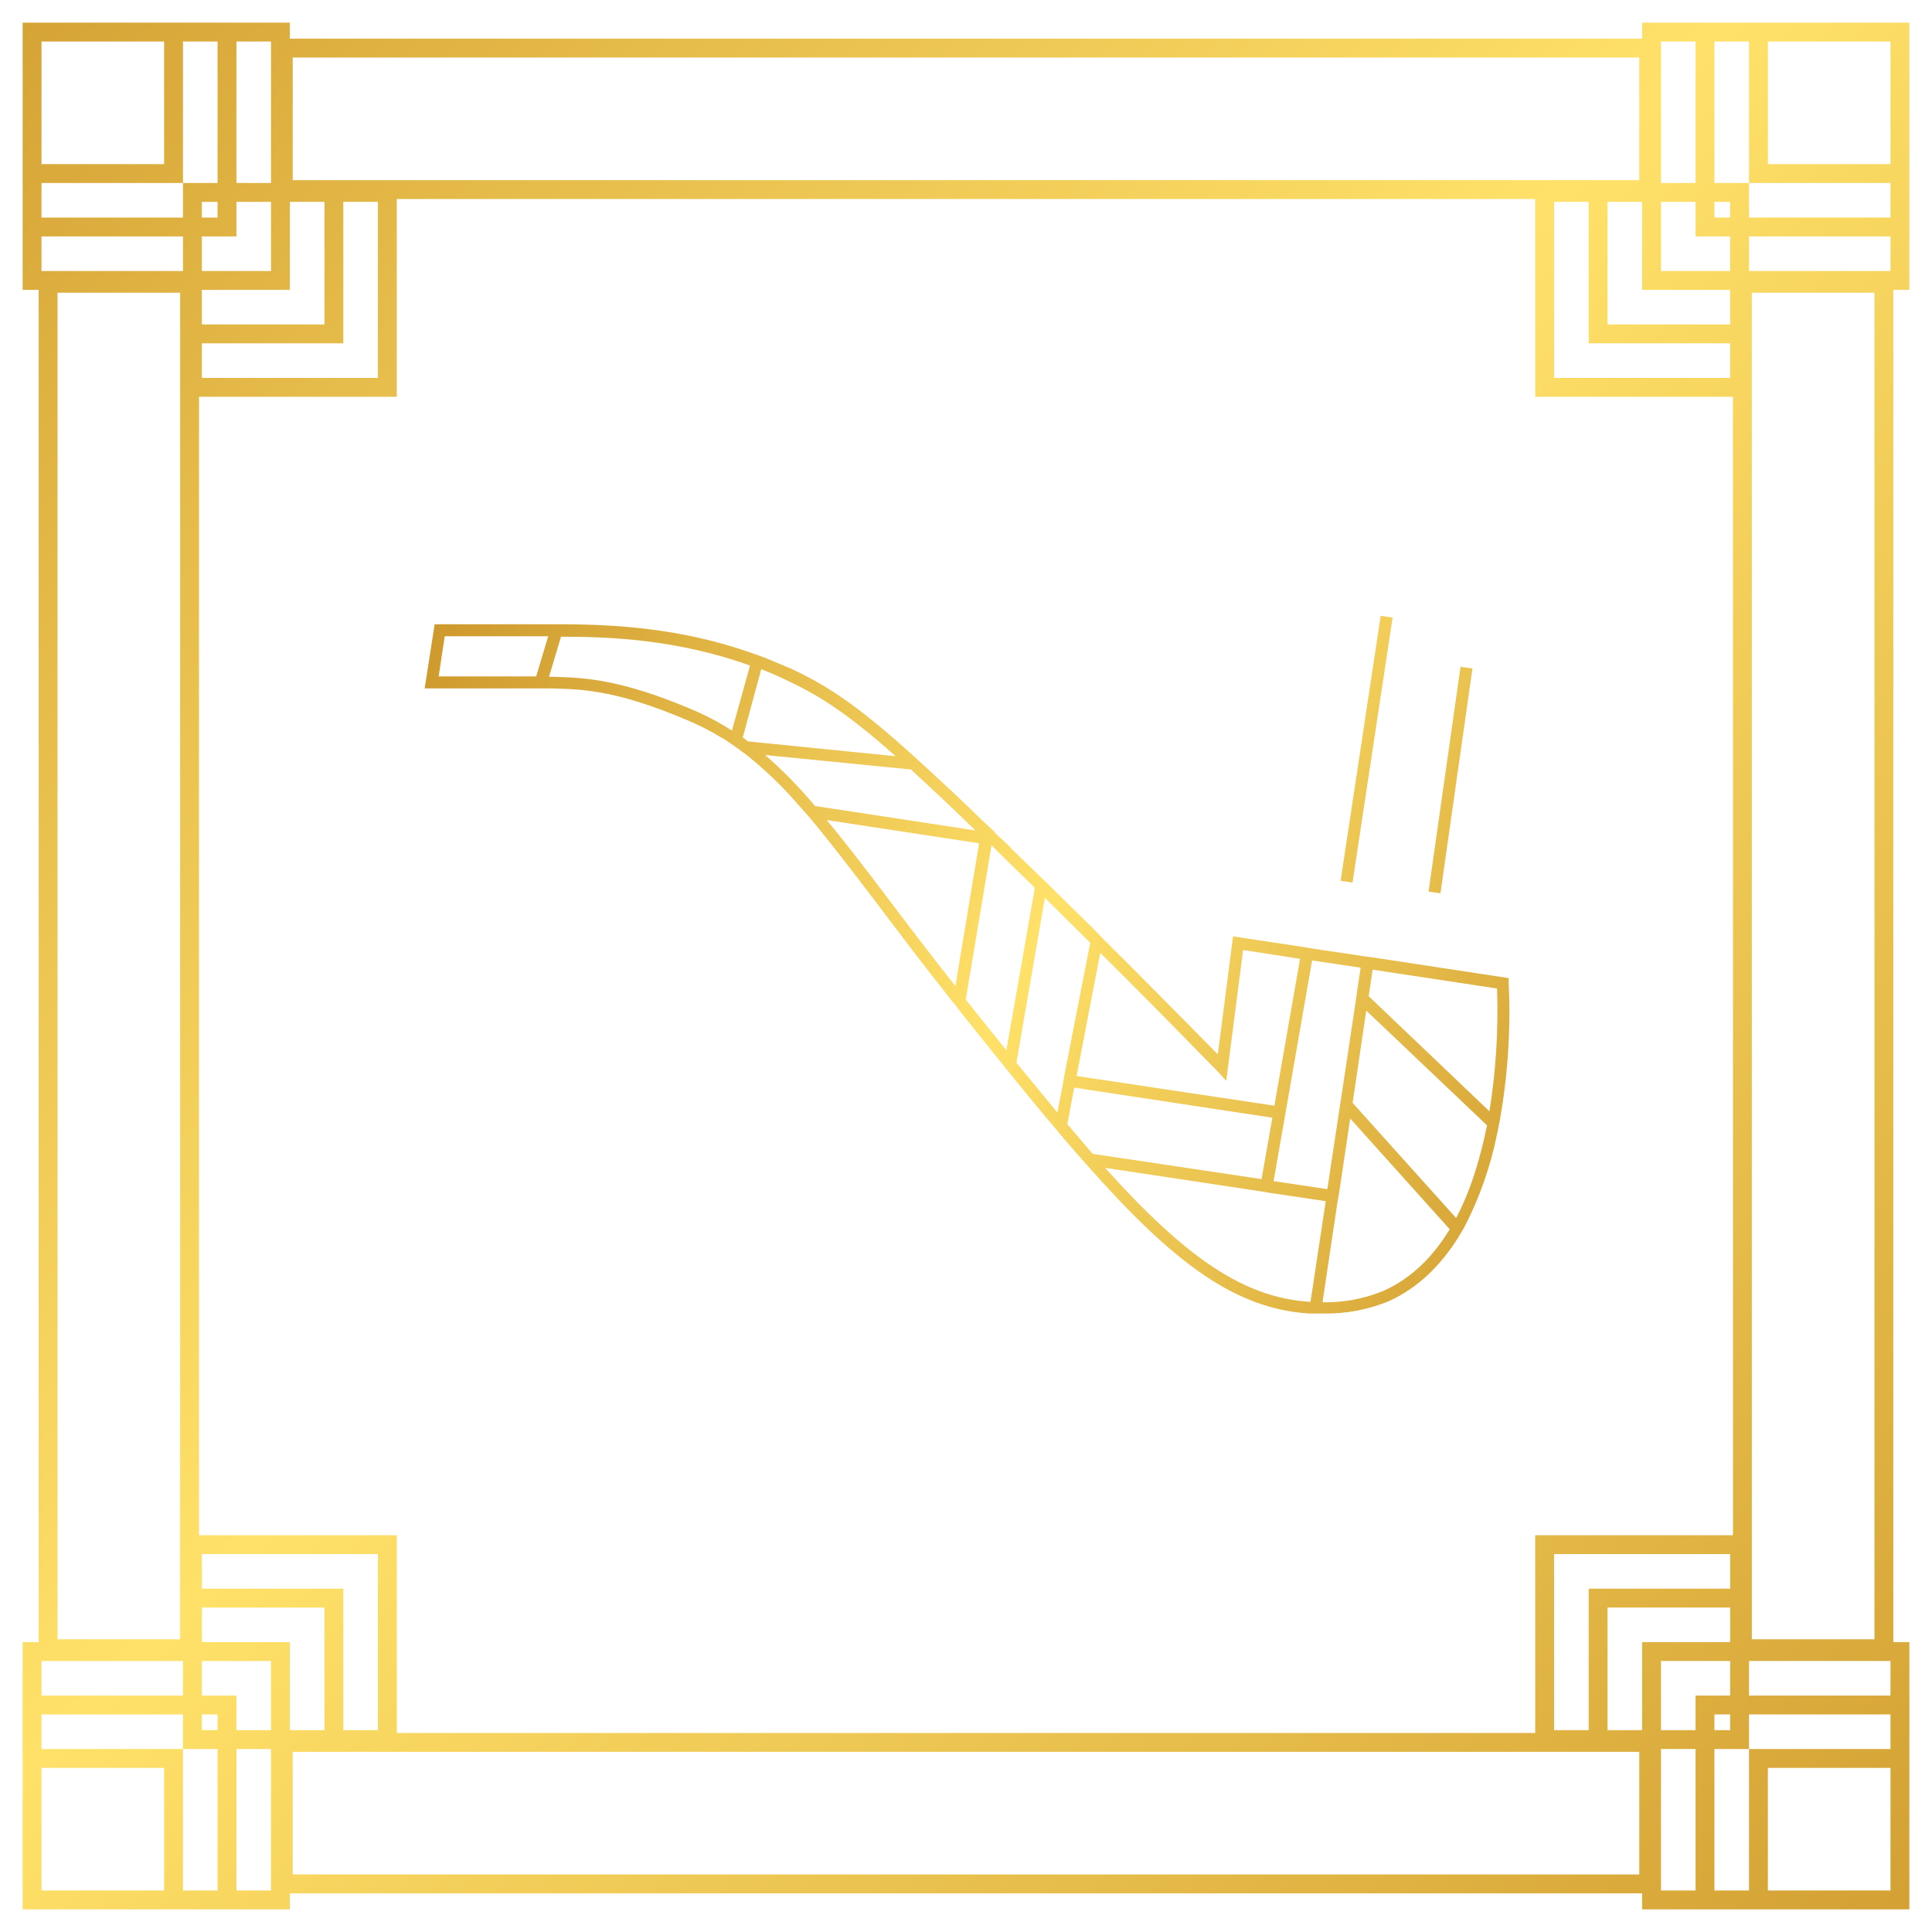 <svg width="256" height="256" viewBox="0 0 256 256" fill="none" xmlns="http://www.w3.org/2000/svg">
<path d="M199.908 130.241V129.603L182.099 126.892L180.557 126.679L174.125 125.723L172.53 125.457L163.386 124.075L161.366 139.704C156.316 134.6 151.266 129.444 146.162 124.394L144.833 123.011L138.773 117.057L137.391 115.728L133.935 112.379L133.776 112.167L131.968 110.465L131.649 110.093L130.214 108.764C127.662 106.266 125.376 104.139 123.356 102.279L121.389 100.471C114 93.773 109.96 91.009 104.856 88.616L101.295 87.128L99.806 86.596C90.131 83.141 81.147 82.769 74.821 82.716H57.597L56.268 91.221H73.12C77.372 91.328 81.731 91.487 90.928 95.368C92.586 96.054 94.186 96.872 95.713 97.813H95.766L96.563 98.345L97.945 99.302L98.477 99.727H98.53C101.075 101.714 103.425 103.939 105.547 106.372L107.195 108.233C109.96 111.529 112.937 115.409 116.445 120.034C119.263 123.756 122.453 128.008 126.227 132.74L126.759 133.378L127.556 134.441L132.978 141.192L134.307 142.84C136.221 145.179 137.975 147.359 139.73 149.379L141.006 150.921L142.335 152.462L143.983 154.323C155.572 167.454 163.705 173.408 173.434 174.046H175.294C178.3 174.107 181.287 173.546 184.066 172.398C188 170.59 190.923 167.613 193.209 163.998L194.06 162.563C196.052 158.687 197.501 154.554 198.366 150.283C198.472 149.698 198.632 149.06 198.738 148.422C199.806 142.425 200.198 136.326 199.908 130.241ZM173.859 127.264L180.291 128.221L179.919 130.666L179.653 132.58L177.846 144.595L177.527 146.668L175.879 157.566L168.755 156.503L170.191 148.316L170.457 146.774L173.859 127.264ZM145.79 126.254C151.053 131.464 156.21 136.727 161.366 141.99L162.483 143.212L164.715 125.882L172.264 127.052L168.862 146.508L142.654 142.574L145.79 126.254ZM58.128 89.626L58.926 84.31H72.641L71.046 89.626H58.128ZM96.989 96.803C95.251 95.688 93.419 94.727 91.513 93.933C82.05 89.945 77.319 89.786 73.173 89.68H72.747L74.342 84.364C80.562 84.364 89.653 84.683 99.381 88.191L96.989 96.803ZM98.424 97.707L100.869 88.67C101.986 89.095 103.049 89.573 104.165 90.105C108.737 92.231 112.458 94.677 118.678 100.205L99.115 98.239L98.424 97.707ZM101.401 100.046L120.698 101.96C123.144 104.192 125.961 106.851 129.257 110.04L107.993 106.797C105.972 104.381 103.768 102.124 101.401 100.046ZM126.599 130.666C123.197 126.36 120.326 122.586 117.721 119.131C115.116 115.675 112.033 111.635 109.535 108.658L129.736 111.741L126.599 130.666ZM133.35 139.172L127.981 132.474V132.368L131.384 112.007L132.713 113.336L137.125 117.642L133.35 139.172ZM140.793 143.903L140.102 147.412L134.68 140.82L138.454 118.971L144.461 124.925L141.059 142.362L140.793 143.903ZM141.431 148.954L142.335 144.116L168.596 148.103L167.161 156.237L144.78 152.888L141.431 148.954ZM173.646 172.504C164.768 171.972 157.113 166.603 146.428 154.748L166.895 157.832L168.49 158.097L175.666 159.161L173.646 172.504ZM183.375 171.015C180.8 172.09 178.03 172.615 175.241 172.557L177.208 159.373L177.474 157.832L178.909 148.209L192.093 162.882C189.967 166.39 187.149 169.314 183.375 171.015ZM192.944 161.393L179.228 146.136L181.036 133.909L197.037 149.113C196.186 153.313 194.911 157.672 192.944 161.393ZM197.356 147.253L181.355 131.995L181.886 128.487L198.366 130.985C198.56 136.428 198.222 141.876 197.356 147.253Z" fill="url(#paint0_linear_1011_1354)"/>
<path d="M182.949 81.596L177.639 116.708L179.216 116.946L184.526 81.834L182.949 81.596Z" fill="url(#paint1_linear_1011_1354)"/>
<path d="M193.528 88.353L189.288 118.142L190.867 118.367L195.107 88.578L193.528 88.353Z" fill="url(#paint2_linear_1011_1354)"/>
<g filter="url(#filter0_d_1011_1354)">
<path fill-rule="evenodd" clip-rule="evenodd" d="M227.171 24.247V5.5H231.754V21.747V24.247H229.254H227.171ZM231.754 24.247H234.254H250.5V28.829H231.754V26.747V24.247ZM231.754 35.911V31.329H250.5V35.911H231.754ZM229.254 52.575H229.629L229.629 203.425H229.254H205.925H203.425V205.925V229.254V229.629L52.575 229.629V229.254L52.575 205.925V203.425H50.075H26.747H26.371L26.371 52.575H26.747L50.075 52.575H52.575V50.075L52.575 26.747V26.371L203.425 26.371V26.747V50.075V52.575H205.925H229.254ZM45.493 26.747L45.493 42.993V45.493H42.993L26.747 45.493V50.075L50.075 50.075L50.075 26.747L45.493 26.747ZM42.993 26.747L42.993 42.993L26.747 42.993V38.411H35.911H38.411V35.911V26.747H42.993ZM35.911 26.747V35.911H26.747V31.329H28.829H31.329V28.829V26.747L35.911 26.747ZM28.829 26.747H26.747V28.829H28.829V26.747ZM35.911 24.247L35.911 5.5L31.329 5.5L31.329 24.247L35.911 24.247ZM28.829 24.247L28.829 5.5L24.247 5.5L24.247 21.747L24.247 24.247L21.747 24.247L5.5 24.247L5.5 28.829L24.247 28.829V26.747V24.247H26.747H28.829ZM24.247 31.329V35.911L5.5 35.911L5.5 31.329L24.247 31.329ZM231.754 224.671V220.089H250.5V224.671H231.754ZM231.754 229.254V227.171H250.5V231.754H234.254L231.754 231.754V229.254ZM231.754 231.754V234.254V250.5L227.171 250.5V231.754H229.254H231.754ZM220.089 231.754H224.671V250.5H220.089V231.754ZM229.254 205.925V210.507H213.007H210.507V213.007V229.254H205.925V205.925H229.254ZM217.589 229.254H213.007V213.007H229.254V217.589H220.089H217.589V220.089V229.254ZM220.089 220.089H229.254V224.671H227.171H224.671V227.171V229.254H220.089V220.089ZM227.171 227.171H229.254V229.254H227.171V227.171ZM5.125 38.411H3V35.911V31.329V28.829V24.247V21.747L3 5.5L3 3H3H5.5L21.747 3L24.247 3L28.829 3L31.329 3L35.911 3L38.411 3V5.125H38.786L217.214 5.125H217.589V3H220.089H224.671H227.171H231.754H234.254H250.5H253V5.5V21.747V24.247V28.829V31.329V35.911V38.411H250.875V38.786L250.875 217.214V217.589H253V220.089V224.671V227.171V231.754V234.254V250.5V253H250.5L234.254 253H231.754L227.171 253H224.671H220.089H217.589V250.875H217.214L38.786 250.875H38.411V253H35.911H31.329H28.829H24.247H21.747H5.5H3V250.5V234.254V231.754L3 227.171L3 224.671L3 220.089L3 217.589H5.125V217.214L5.125 38.786V38.411ZM229.254 38.411V42.993H213.007V26.747H217.589V35.911V38.411H220.089H229.254ZM210.507 42.993V26.747H205.925V50.075H229.254V45.493H213.007H210.507V42.993ZM220.089 35.911V26.747H224.671V28.829V31.329H227.171H229.254V35.911H220.089ZM227.171 28.829V26.747H229.254V28.829H227.171ZM224.671 24.247H220.089V5.5H224.671V24.247ZM234.254 21.747V5.5H250.5V21.747H234.254ZM28.829 227.171V229.254H26.747V227.171H28.829ZM26.747 224.671H28.829H31.329V227.171V229.254H35.911V220.089H26.747V224.671ZM26.747 217.589H35.911H38.411V220.089V229.254H42.993V213.007H26.747V217.589ZM26.747 210.507H42.993H45.493V213.007V229.254H50.075L50.075 205.925H26.747V210.507ZM28.829 250.5L28.829 231.754H26.747H24.247V229.254V227.171H5.5L5.5 231.754H21.747H24.247L24.247 234.254L24.247 250.5H28.829ZM24.247 224.671V220.089H5.5L5.5 224.671H24.247ZM35.911 231.754H31.329L31.329 250.5H35.911L35.911 231.754ZM21.747 250.5L21.747 234.254H5.5L5.5 250.5H21.747ZM234.254 234.254H250.5V250.5L234.254 250.5V234.254ZM5.5 21.747L5.5 5.5L21.747 5.5L21.747 21.747L5.5 21.747ZM38.786 7.625L38.786 23.871L217.214 23.871V7.625L38.786 7.625ZM38.786 248.375L38.786 232.129L217.214 232.129V248.375L38.786 248.375ZM248.375 38.786L232.129 38.786L232.129 217.214H248.375L248.375 38.786ZM7.625 38.786L23.871 38.786L23.871 217.214H7.625L7.625 38.786Z" fill="url(#paint3_linear_1011_1354)"/>
</g>
<defs>
<filter id="filter0_d_1011_1354" x="0" y="0" width="256" height="256" filterUnits="userSpaceOnUse" color-interpolation-filters="sRGB">
<feFlood flood-opacity="0" result="BackgroundImageFix"/>
<feColorMatrix in="SourceAlpha" type="matrix" values="0 0 0 0 0 0 0 0 0 0 0 0 0 0 0 0 0 0 127 0" result="hardAlpha"/>
<feOffset/>
<feGaussianBlur stdDeviation="1.5"/>
<feComposite in2="hardAlpha" operator="out"/>
<feColorMatrix type="matrix" values="0 0 0 0 1 0 0 0 0 0.882 0 0 0 0 0.412 0 0 0 0.6 0"/>
<feBlend mode="normal" in2="BackgroundImageFix" result="effect1_dropShadow_1011_1354"/>
<feBlend mode="normal" in="SourceGraphic" in2="effect1_dropShadow_1011_1354" result="shape"/>
</filter>
<linearGradient id="paint0_linear_1011_1354" x1="48.841" y1="83.938" x2="218.865" y2="169.086" gradientUnits="userSpaceOnUse">
<stop stop-color="#CA9328"/>
<stop offset="0.51" stop-color="#FFE169"/>
<stop offset="1" stop-color="#CA9328"/>
</linearGradient>
<linearGradient id="paint1_linear_1011_1354" x1="68.988" y1="43.276" x2="239.012" y2="128.423" gradientUnits="userSpaceOnUse">
<stop stop-color="#CA9328"/>
<stop offset="0.51" stop-color="#FFE169"/>
<stop offset="1" stop-color="#CA9328"/>
</linearGradient>
<linearGradient id="paint2_linear_1011_1354" x1="69.324" y1="42.044" x2="239.353" y2="127.191" gradientUnits="userSpaceOnUse">
<stop stop-color="#CA9328"/>
<stop offset="0.51" stop-color="#FFE169"/>
<stop offset="1" stop-color="#CA9328"/>
</linearGradient>
<linearGradient id="paint3_linear_1011_1354" x1="-29" y1="-28" x2="286.5" y2="278.5" gradientUnits="userSpaceOnUse">
<stop stop-color="#CA9328"/>
<stop offset="0.469" stop-color="#FFE169"/>
<stop offset="1" stop-color="#CA9328"/>
</linearGradient>
</defs>
</svg>
